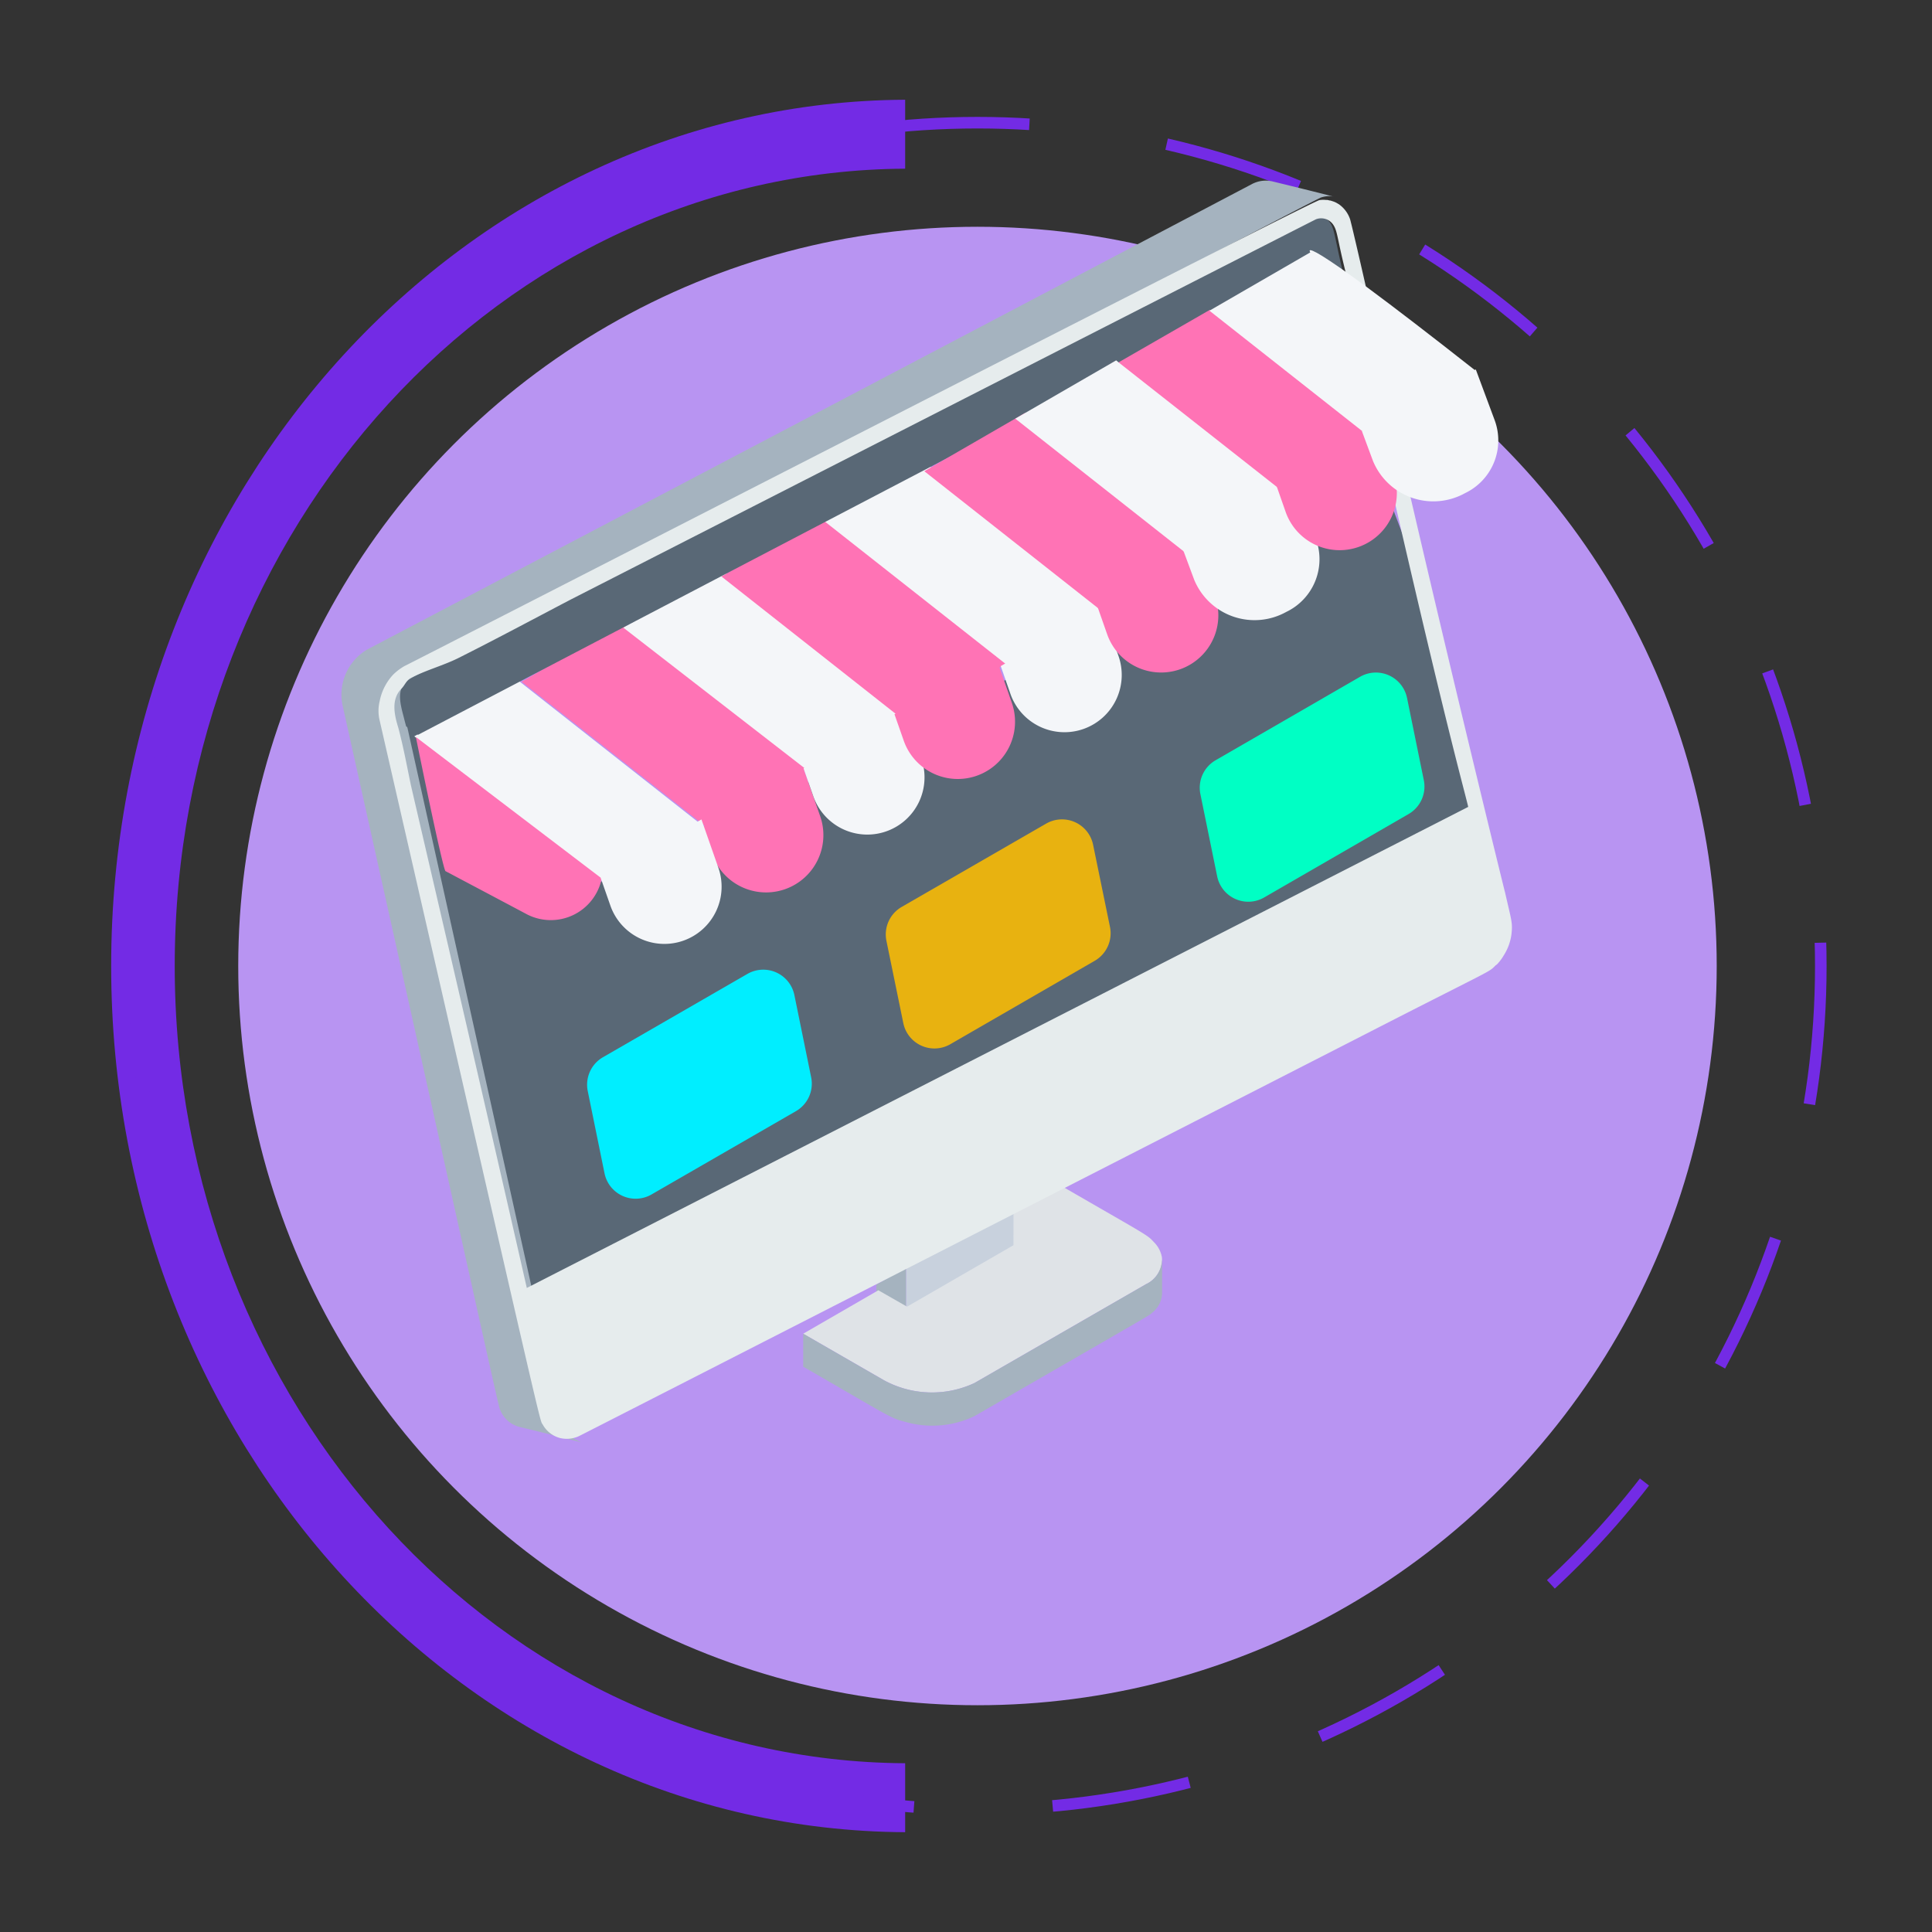 <svg id="Grupo_53592" data-name="Grupo 53592" xmlns="http://www.w3.org/2000/svg" xmlns:xlink="http://www.w3.org/1999/xlink" width="167" height="167" viewBox="0 0 167 167">
  <rect x="0" y="0" width="167" height="167" fill="#333333" stroke="none"/>
  <defs>
    <linearGradient id="linear-gradient" x1="9.662" y1="0.5" x2="10.662" y2="0.5" gradientUnits="objectBoundingBox">
      <stop offset="0" stop-color="#e6eced"/>
      <stop offset="1" stop-color="#c8d1dd"/>
    </linearGradient>
  </defs>
  <g id="Grupo_53591" data-name="Grupo 53591" transform="translate(9.612 8.624)">
    <g id="Grupo_53589" data-name="Grupo 53589">
      <g id="Grupo_53588" data-name="Grupo 53588">
        <circle id="Elipse_3963" data-name="Elipse 3963" cx="63.899" cy="63.899" r="63.899" transform="translate(10.981 10.977)" fill="#b894f2"/>
        <g id="Grupo_53587" data-name="Grupo 53587">
          <path id="Trazado_100279" data-name="Trazado 100279" d="M231.862,525.82C231.862,487.88,260.1,457.1,295,456.9v-5.96c-37.936.2-68.632,33.645-68.632,74.877s30.7,74.675,68.632,74.875v-5.96C260.1,594.534,231.862,563.758,231.862,525.82Z" transform="translate(-226.371 -450.943)" fill="#732be5"/>
        </g>
      </g>
      <circle id="Elipse_3964" data-name="Elipse 3964" cx="72.895" cy="72.895" r="72.895" transform="translate(1.986 1.981)" fill="none" stroke="#732be5" stroke-miterlimit="10" stroke-width="1" stroke-dasharray="12"/>
    </g>
    <g id="Grupo_53590" data-name="Grupo 53590" transform="translate(19.887 -13.753)">
      <path id="Trazado_100280" data-name="Trazado 100280" d="M254.164,506.347c-.377-1.827-.752-3.924-1.249-5.552l.579-.113,1.032.728c2.808,12.349,2.733,11.961,2.733,12.042l5.684,2.687c.09,0-1.11.235,9.611-2.039l65.6-33.862,3.095,8.127c5.351,23.606,4.137,18.339,4.507,19.908L264.21,550.356C258.98,527.111,254.292,506.969,254.164,506.347Z" transform="translate(-248.046 -433.212)" fill="#596876"/>
      <path id="Trazado_100281" data-name="Trazado 100281" d="M263.129,496.948l-8.716,5.038,15.929,12.539,8.716-5.038Z" transform="translate(-248.101 -433.21)" fill="#f4f6f9"/>
      <path id="Trazado_100282" data-name="Trazado 100282" d="M267.1,531.372l12.484-7.2a2.746,2.746,0,0,1,4.062,1.83l1.45,7.107a2.744,2.744,0,0,1-1.318,2.927l-12.483,7.2a2.745,2.745,0,0,1-4.061-1.83l-1.45-7.109A2.744,2.744,0,0,1,267.1,531.372Z" transform="translate(-244.479 -434.858)" fill="#0ef"/>
      <path id="Trazado_100283" data-name="Trazado 100283" d="M272.3,491.648l-8.716,5.038,15.929,12.539,8.732-5.038C271.889,491.313,272.379,491.648,272.3,491.648Z" transform="translate(-247.995 -432.629)" fill="#ff73b5"/>
      <path id="Trazado_100284" data-name="Trazado 100284" d="M281.373,486.348l-8.6,4.9,15.721,12.187,8.6-4.881Z" transform="translate(-248.404 -431.874)" fill="#f4f6f9"/>
      <path id="Trazado_100285" data-name="Trazado 100285" d="M281.94,486.085l15.93,12.555L306.6,493.6l-15.945-12.555Z" transform="translate(-249.081 -431.126)" fill="#ff73b5"/>
      <path id="Trazado_100286" data-name="Trazado 100286" d="M289.44,520.637l1.459,7.108a2.746,2.746,0,0,0,4.063,1.826l12.485-7.212a2.748,2.748,0,0,0,1.316-2.93l-1.459-7.1a2.745,2.745,0,0,0-4.061-1.825l-12.485,7.2A2.747,2.747,0,0,0,289.44,520.637Z" transform="translate(-242.317 -434.181)" fill="#e8b210"/>
      <path id="Trazado_100287" data-name="Trazado 100287" d="M291.111,480.785l15.945,12.555,8.716-5.038-15.93-12.555Z" transform="translate(-249.436 -430.67)" fill="#f4f6f9"/>
      <path id="Trazado_100288" data-name="Trazado 100288" d="M290.051,554.936l2.575,1.471v-4.3c-.864.5-1.712.992-2.575,1.488Z" transform="translate(-243.797 -437.424)" fill="#a5b3bf"/>
      <path id="Trazado_100289" data-name="Trazado 100289" d="M292.76,551.818v4.3l9.564-5.518v-4.3C300.252,547.495,294.555,550.776,292.76,551.818Z" transform="translate(-243.932 -437.138)" fill="#c8d1dd"/>
      <path id="Trazado_100290" data-name="Trazado 100290" d="M301.125,550.343l-9.2,5.309-2.478-1.416-6.494,3.754,6.941,4a8.665,8.665,0,0,0,7.864.261l14.82-8.54a2.382,2.382,0,0,0,1.385-2.032,1.354,1.354,0,0,0-.016-.354,2.447,2.447,0,0,0-.692-1.261c-.6-.659-.561-.55-8.094-4.91l-4.032,2.34Z" transform="translate(-243.022 -437.577)" fill="#dfe3e7"/>
      <path id="Trazado_100291" data-name="Trazado 100291" d="M312.573,507.29l1.45,7.106a2.745,2.745,0,0,0,4.063,1.829l12.483-7.211a2.747,2.747,0,0,0,1.317-2.927l-1.45-7.106a2.747,2.747,0,0,0-4.064-1.829l-12.483,7.212A2.745,2.745,0,0,0,312.573,507.29Z" transform="translate(-238.312 -433.52)" fill="#00ffc4"/>
      <path id="Trazado_100292" data-name="Trazado 100292" d="M312.574,554.322l-14.82,8.54a8.668,8.668,0,0,1-7.864-.261l-6.941-4v2.847c7.505,4.327,7.5,4.435,8.818,4.77a8.456,8.456,0,0,0,5.986-.492c16.2-9.351,14.944-8.6,15.343-8.925a2.237,2.237,0,0,0,.877-1.663V552.29h-.016A2.382,2.382,0,0,1,312.574,554.322Z" transform="translate(-243.021 -438.186)" fill="#a5b3bf"/>
      <path id="Trazado_100293" data-name="Trazado 100293" d="M326.709,452.826a2.563,2.563,0,0,0-1.767.258l-76.482,40.236a4.533,4.533,0,0,0-2.1,4.763c14.422,64.693,13.437,60.434,13.671,61.031a2.444,2.444,0,0,0,1.573,1.368c7.292,1.759,5.172,1.415,4.645.934h-.018a2.2,2.2,0,0,1-.583-.724c-.286-.259-.56-1.814-1.307-5.182-.022-.081-.359-1.47-.689-2.945-1.332-5.7,4.136,18.61-11.817-53.144a3.537,3.537,0,0,1,0-1.69,1.584,1.584,0,0,1,.124-.5,1.85,1.85,0,0,1,.176-.5,1.314,1.314,0,0,1,.088-.241,4.422,4.422,0,0,1,2.3-2.125c6.48-3.364,75.971-40.046,76.43-40.14a2.258,2.258,0,0,1,.813-.112.073.073,0,0,1,.054.015.721.721,0,0,1,.194.016C331.915,454.146,332.99,454.357,326.709,452.826Z" transform="translate(-246.258 -432.026)" fill="#a5b3bf"/>
      <path id="Trazado_100294" data-name="Trazado 100294" d="M81.565,5.057C80.872,2.27,80.8,1.171,80.451.606A1.236,1.236,0,0,0,78.944.069c-.516.148-.814.491-2.1,1.073-.753.39-1.507.812-2.279,1.219C71.826,3.816,14.195,32.944,14.1,32.992c-3.213,1.723-6.356,3.4-9.5,5.006C.519,40.061.785,39.934.4,40.344c-.771.785-.244,2.216,0,3.238l.125.467,1.023.731C16.689,36.86,68.562,9.736,79.859,3.855Z" transform="translate(5.083 23.867)" fill="#596876"/>
      <path id="Trazado_100295" data-name="Trazado 100295" d="M345.668,506.65l-81.375,41.583c-4.6-20.237-9.958-43.159-10.025-43.486-.344-1.647-.632-3.247-1.084-4.943-.346-1.122-.644-2.461.29-3.39.289-.3.415-.715.794-.907,1.3-.672,2.8-1.076,4.064-1.7,3.16-1.583,6.412-3.326,9.645-5.021.1-.053,64.441-32.9,64.54-32.931a1.257,1.257,0,0,1,1.517.528c.352.561.312,1.2,1.121,4.382l1.734,1.216c-.126-.566-1.227-5.4-1.427-6.11a2.6,2.6,0,0,0-.958-1.3.1.1,0,0,0-.055-.031,1.931,1.931,0,0,0-.361-.192c-.188-.067-.336-.112-.344-.112h-.035a.027.027,0,0,0-.036,0,.7.7,0,0,0-.307-.049,1.974,1.974,0,0,0-.56.016c-.761.112-77.761,39.635-79.081,40.272a4.789,4.789,0,0,0-.976.736,4.64,4.64,0,0,0-1.173,2.3,3.507,3.507,0,0,0,0,1.68c14.731,64.29,13.775,60.253,14.107,60.871a2.4,2.4,0,0,0,1.518,1.152,2.508,2.508,0,0,0,1.607-.176c.089-.027,69.159-35.342,69.273-35.41,9.772-5,9.357-4.662,9.952-5.278a.94.94,0,0,0,.271-.256.867.867,0,0,0,.108-.127,3.278,3.278,0,0,0,.307-.449,4.469,4.469,0,0,0,.687-1.854c.11-1.02.015-1.117-.542-3.567-.018-.1-.055-.192-.072-.288-.107-.409-4.333-17.567-8.777-36.8l-1.3.656C343.782,499.809,345.221,504.772,345.668,506.65Z" transform="translate(-248.256 -431.775)" fill="url(#linear-gradient)"/>
      <path id="Trazado_100298" data-name="Trazado 100298" d="M300.3,475.485l15.93,12.555L324.944,483l-15.93-12.555Z" transform="translate(-249.902 -429.625)" fill="#ff73b5"/>
      <path id="Trazado_100299" data-name="Trazado 100299" d="M318.639,464.884c.08.08-.383-.3,15.946,12.555L343.3,472.4c-16.523-13.014-14.16-11.161-15.929-12.539Z" transform="translate(-252.301 -427.943)" fill="#ff73b5"/>
      <path id="Trazado_100300" data-name="Trazado 100300" d="M318.185,465.146l-8.717,5.039,15.93,12.554,8.732-5.038C317.775,464.828,318.264,465.226,318.185,465.146Z" transform="translate(-251.205 -428.867)" fill="#f4f6f9"/>
      <path id="Trazado_102623" data-name="Trazado 102623" d="M318.185,465.173l-8.717,5.039,15.93,12.554,7.071-7.372C316.114,462.52,318.264,465.253,318.185,465.173Z" transform="translate(-234.425 -438.227)" fill="#f4f6f9"/>
      <path id="Trazado_100301" data-name="Trazado 100301" d="M270.362,514.744l-16.067-12.232c2.48,12.2,2.552,11.513,2.552,11.593,3,1.587,5.243,2.776,7.006,3.714A4.493,4.493,0,0,0,270.362,514.744Z" transform="translate(-247.848 -433.68)" fill="#ff73b5"/>
      <path id="Trazado_100302" data-name="Trazado 100302" d="M280.342,509.878l.825,2.356a4.953,4.953,0,1,0,9.35-3.273l-1.443-4.121Z" transform="translate(-249.121 -433.282)" fill="#ff73b5"/>
      <path id="Trazado_100303" data-name="Trazado 100303" d="M281.334,514.271l-1.446-4.131-8.716,5.039.826,2.36a4.946,4.946,0,1,0,9.336-3.268Z" transform="translate(-248.754 -434.181)" fill="#f4f6f9"/>
      <path id="Trazado_100304" data-name="Trazado 100304" d="M289.529,504.578l.827,2.362a4.945,4.945,0,1,0,9.333-3.27l-1.443-4.115Z" transform="translate(-249.572 -433.037)" fill="#f4f6f9"/>
      <path id="Trazado_100305" data-name="Trazado 100305" d="M298.7,499.294l.822,2.345a4.95,4.95,0,0,0,9.344-3.268l-1.434-4.115Z" transform="translate(-250.881 -432.425)" fill="#ff73b5"/>
      <path id="Trazado_100306" data-name="Trazado 100306" d="M318.044,493.063l-1.441-4.107-8.716,5.038.815,2.337a4.949,4.949,0,1,0,9.342-3.268Z" transform="translate(-250.882 -431.288)" fill="#f4f6f9"/>
      <path id="Trazado_100307" data-name="Trazado 100307" d="M325.019,493.7a4.947,4.947,0,0,0,2.2-5.919l-1.444-4.126-8.717,5.039.827,2.358A4.945,4.945,0,0,0,325.019,493.7Z" transform="translate(-251.683 -431.1)" fill="#ff73b5"/>
      <path id="Trazado_100297" data-name="Trazado 100297" d="M337.715,482.778l-1.645-4.423-9.842,5.341.958,2.577a5.642,5.642,0,0,0,7.954,2.775A5.05,5.05,0,0,0,337.715,482.778Z" transform="translate(-253.458 -431.024)" fill="#f4f6f9"/>
      <path id="Trazado_100296" data-name="Trazado 100296" d="M335.415,478.093l.826,2.36a4.945,4.945,0,0,0,9.336-3.267l-1.446-4.131Z" transform="translate(-254.612 -431.079)" fill="#ff73b5"/>
      <path id="Trazado_102624" data-name="Trazado 102624" d="M337.715,482.778l-1.645-4.423-9.842,5.341.958,2.577a5.642,5.642,0,0,0,7.954,2.775A5.05,5.05,0,0,0,337.715,482.778Z" transform="translate(-238.003 -441.292)" fill="#f4f6f9"/>
    </g>
  </g>
  <rect id="Rectángulo_5055" data-name="Rectángulo 5055" width="167" height="167" fill="none"/>
</svg>
